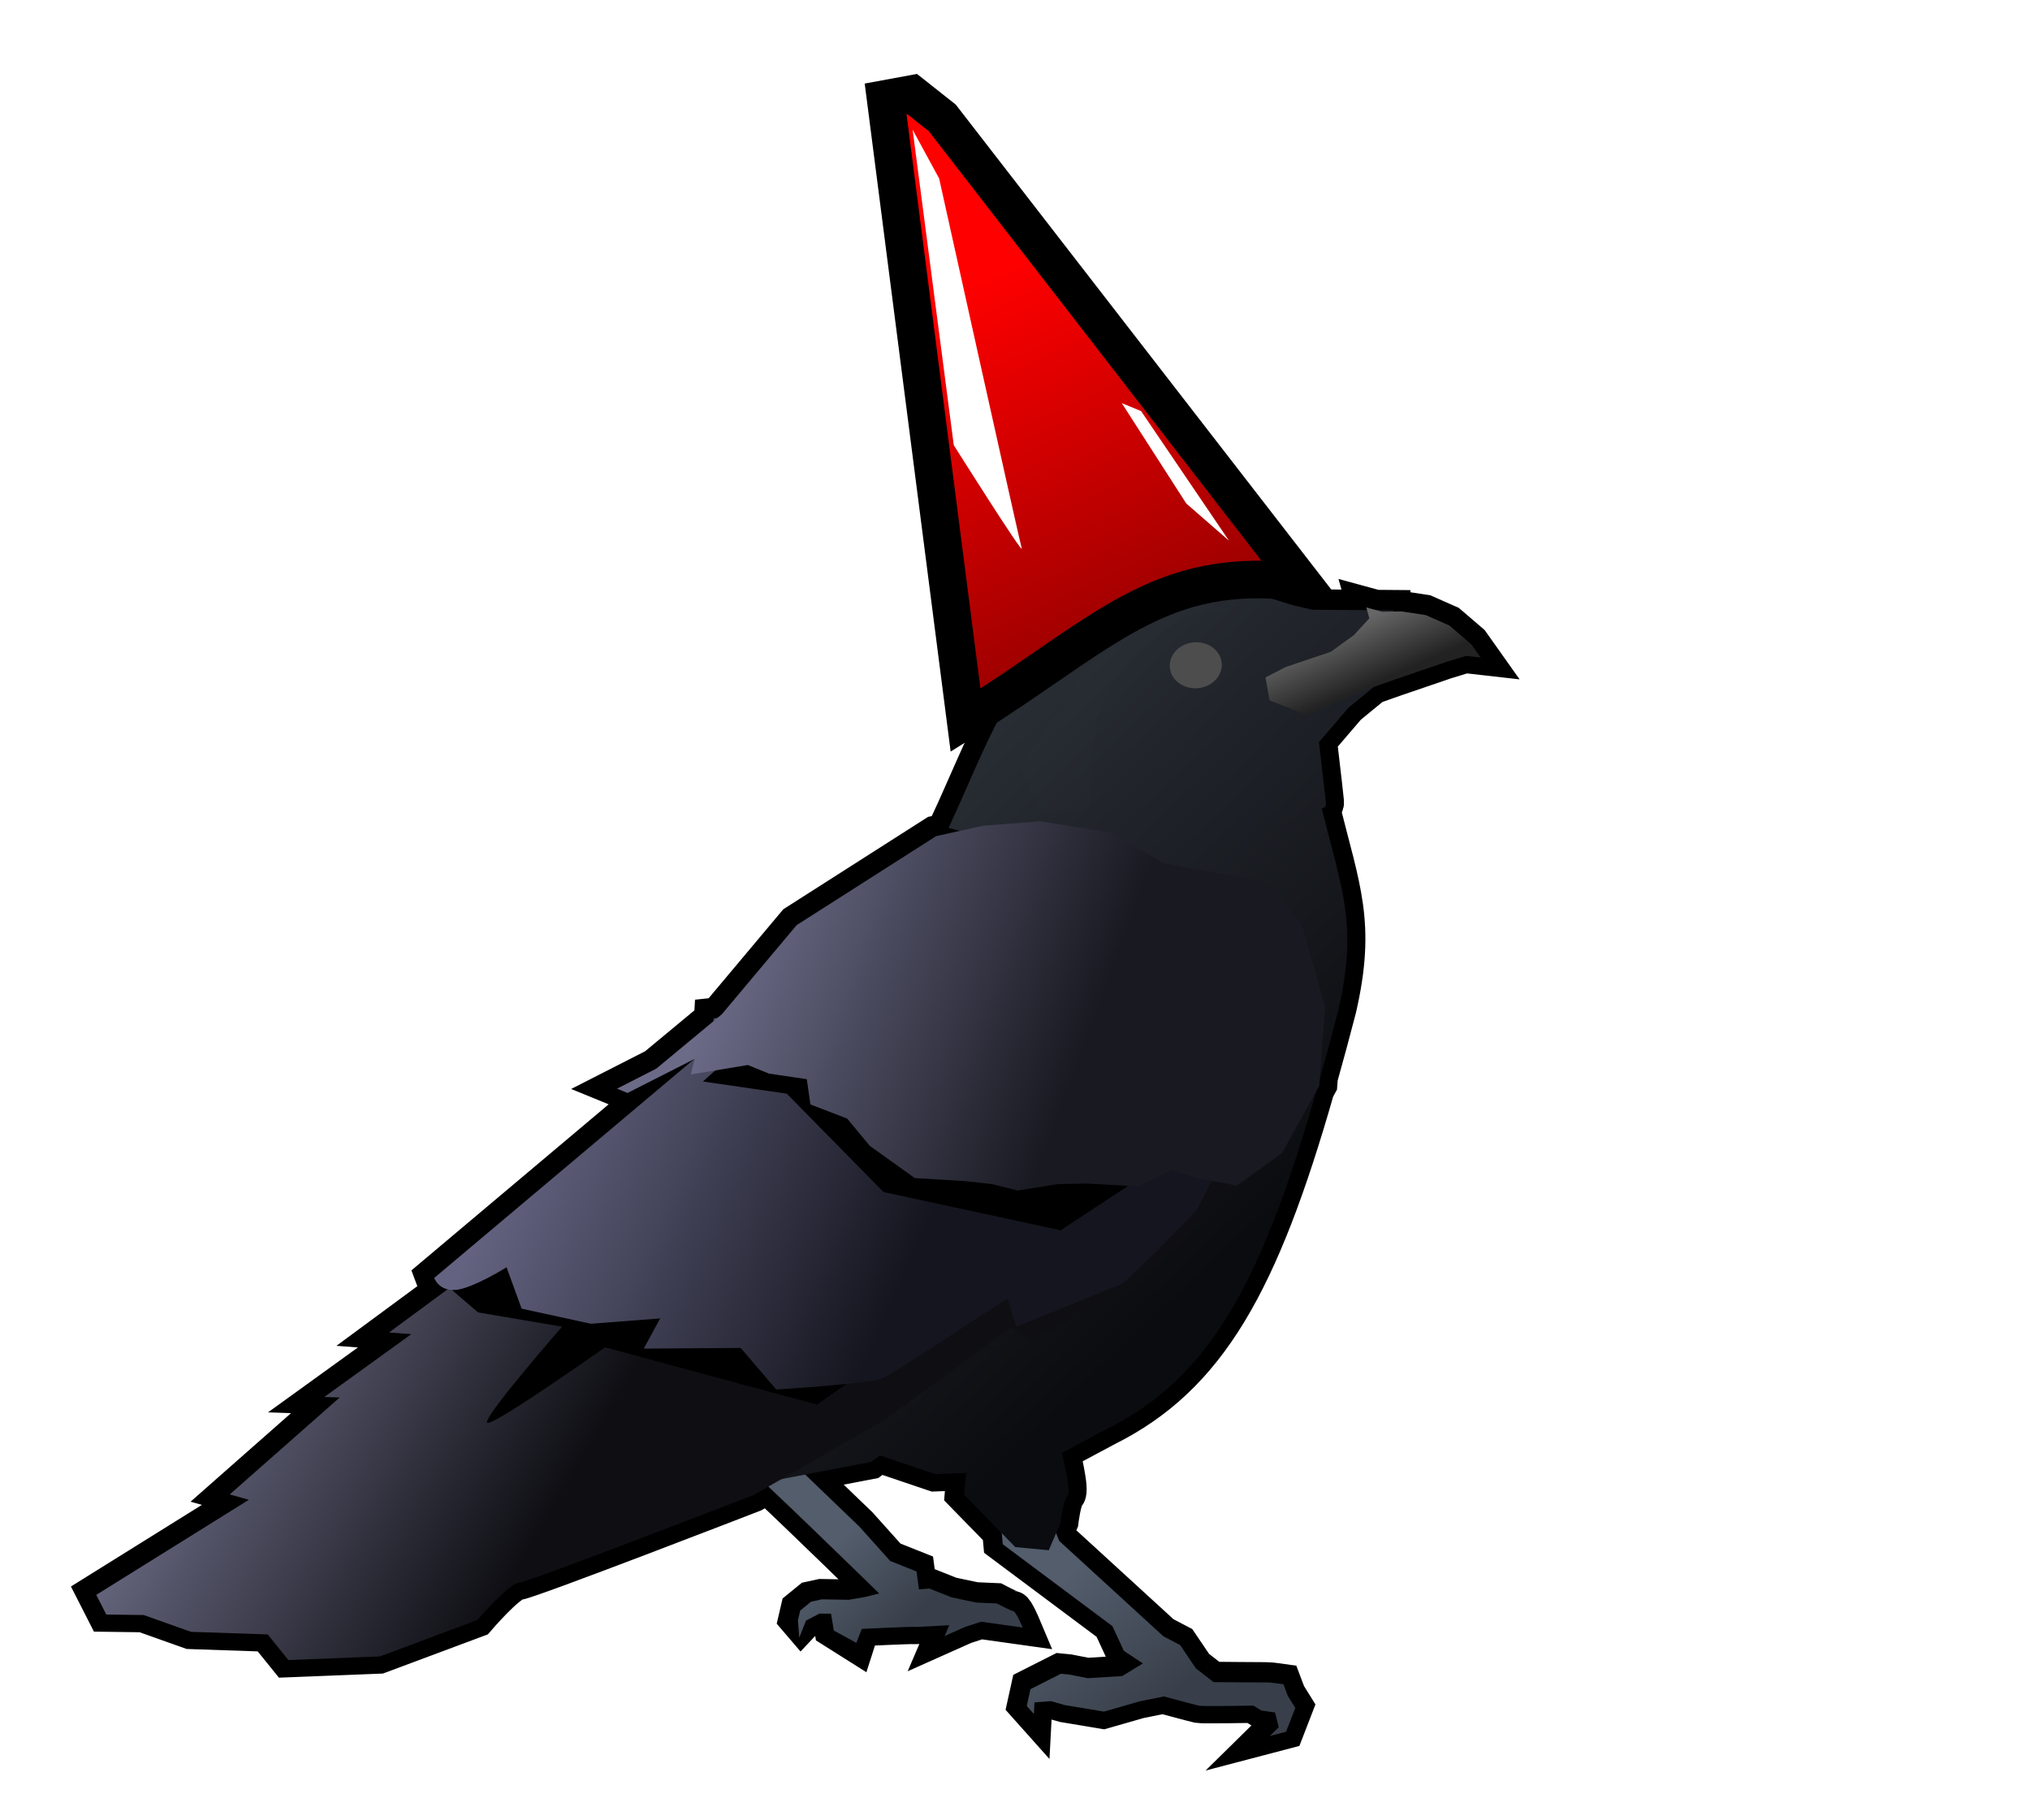 <?xml version="1.0" encoding="UTF-8" standalone="no"?>
<!-- Created with Inkscape (http://www.inkscape.org/) -->

<svg
   width="135mm"
   height="121mm"
   viewBox="0 0 135 121"
   version="1.1"
   id="svg1"
   inkscape:version="1.3.2 (091e20e, 2023-11-25)"
   sodipodi:docname="crow_with_gnome_hat_closed.svg"
   xml:space="preserve"
   xmlns:inkscape="http://www.inkscape.org/namespaces/inkscape"
   xmlns:sodipodi="http://sodipodi.sourceforge.net/DTD/sodipodi-0.dtd"
   xmlns:xlink="http://www.w3.org/1999/xlink"
   xmlns="http://www.w3.org/2000/svg"
   xmlns:svg="http://www.w3.org/2000/svg"><sodipodi:namedview
     id="namedview1"
     pagecolor="#505050"
     bordercolor="#eeeeee"
     borderopacity="1"
     inkscape:showpageshadow="0"
     inkscape:pageopacity="0"
     inkscape:pagecheckerboard="0"
     inkscape:deskcolor="#505050"
     inkscape:document-units="mm"
     inkscape:zoom="5.2940097"
     inkscape:cx="289.95036"
     inkscape:cy="136.475"
     inkscape:window-width="1392"
     inkscape:window-height="1212"
     inkscape:window-x="1583"
     inkscape:window-y="85"
     inkscape:window-maximized="0"
     inkscape:current-layer="layer1" /><defs
     id="defs1"><linearGradient
       id="linearGradient24"
       inkscape:collect="always"><stop
         style="stop-color:#535d6c;stop-opacity:1;"
         offset="0"
         id="stop24" /><stop
         style="stop-color:#383f4a;stop-opacity:1;"
         offset="1"
         id="stop25" /></linearGradient><linearGradient
       id="linearGradient22"
       inkscape:collect="always"><stop
         style="stop-color:#535d6c;stop-opacity:1;"
         offset="0"
         id="stop22" /><stop
         style="stop-color:#383f4a;stop-opacity:1;"
         offset="1"
         id="stop23" /></linearGradient><linearGradient
       id="linearGradient18"
       inkscape:collect="always"><stop
         style="stop-color:#0b0c10;stop-opacity:1;"
         offset="0"
         id="stop18" /><stop
         style="stop-color:#2a2f36;stop-opacity:1;"
         offset="1"
         id="stop19" /></linearGradient><linearGradient
       id="linearGradient15"
       inkscape:collect="always"><stop
         style="stop-color:#0e0e13;stop-opacity:1;"
         offset="0"
         id="stop15" /><stop
         style="stop-color:#62627a;stop-opacity:1;"
         offset="1"
         id="stop16" /></linearGradient><linearGradient
       id="linearGradient13"
       inkscape:collect="always"><stop
         style="stop-color:#15151f;stop-opacity:1;"
         offset="0"
         id="stop13" /><stop
         style="stop-color:#636381;stop-opacity:1;"
         offset="1"
         id="stop14" /></linearGradient><linearGradient
       id="linearGradient11"
       inkscape:collect="always"><stop
         style="stop-color:#191921;stop-opacity:1;"
         offset="0"
         id="stop11" /><stop
         style="stop-color:#6b6b88;stop-opacity:1;"
         offset="1"
         id="stop12" /></linearGradient><linearGradient
       id="linearGradient5"
       inkscape:collect="always"><stop
         style="stop-color:#676767;stop-opacity:1;"
         offset="0"
         id="stop5" /><stop
         style="stop-color:#222222;stop-opacity:1;"
         offset="1"
         id="stop6" /></linearGradient><linearGradient
       inkscape:collect="always"
       xlink:href="#linearGradient5"
       id="linearGradient6"
       x1="95.693"
       y1="119.819"
       x2="97.092"
       y2="123.87"
       gradientUnits="userSpaceOnUse"
       gradientTransform="rotate(-4.397,-938.331,130.893)" /><linearGradient
       inkscape:collect="always"
       xlink:href="#linearGradient11"
       id="linearGradient12"
       x1="76.071"
       y1="142.364"
       x2="53.722"
       y2="132.05"
       gradientUnits="userSpaceOnUse"
       gradientTransform="rotate(-4.397,-938.331,130.893)" /><linearGradient
       inkscape:collect="always"
       xlink:href="#linearGradient13"
       id="linearGradient14"
       x1="61.244"
       y1="160.63"
       x2="37.283"
       y2="147.737"
       gradientUnits="userSpaceOnUse"
       gradientTransform="rotate(-4.397,-938.331,130.893)" /><linearGradient
       inkscape:collect="always"
       xlink:href="#linearGradient15"
       id="linearGradient16"
       x1="38.573"
       y1="171.912"
       x2="19.555"
       y2="158.696"
       gradientUnits="userSpaceOnUse"
       gradientTransform="rotate(-4.397,-938.331,130.893)" /><linearGradient
       inkscape:collect="always"
       xlink:href="#linearGradient18"
       id="linearGradient19"
       x1="75.75"
       y1="62.483"
       x2="51.375"
       y2="32.398"
       gradientUnits="userSpaceOnUse"
       gradientTransform="rotate(-4.397,386.06,33.766)" /><filter
       inkscape:collect="always"
       style="color-interpolation-filters:sRGB"
       id="filter21"
       x="-0.053"
       y="-0.153"
       width="1.105"
       height="1.306"><feGaussianBlur
         inkscape:collect="always"
         stdDeviation="0.789"
         id="feGaussianBlur21" /></filter><filter
       inkscape:collect="always"
       style="color-interpolation-filters:sRGB"
       id="filter22"
       x="-0.135"
       y="-0.304"
       width="1.271"
       height="1.609"><feGaussianBlur
         inkscape:collect="always"
         stdDeviation="1.884"
         id="feGaussianBlur22" /></filter><linearGradient
       inkscape:collect="always"
       xlink:href="#linearGradient22"
       id="linearGradient23"
       x1="66.596"
       y1="80.21"
       x2="72.752"
       y2="89.054"
       gradientUnits="userSpaceOnUse"
       gradientTransform="rotate(-4.397,386.06,33.766)" /><linearGradient
       inkscape:collect="always"
       xlink:href="#linearGradient24"
       id="linearGradient25"
       x1="51.508"
       y1="76.915"
       x2="56.103"
       y2="82.291"
       gradientUnits="userSpaceOnUse"
       gradientTransform="rotate(-4.397,386.06,33.766)" /><filter
       inkscape:collect="always"
       style="color-interpolation-filters:sRGB"
       id="filter25"
       x="-0.203"
       y="-0.225"
       width="1.407"
       height="1.45"><feGaussianBlur
         inkscape:collect="always"
         stdDeviation="1.245"
         id="feGaussianBlur25" /></filter><linearGradient
       inkscape:collect="always"
       xlink:href="#linearGradient18-6"
       id="linearGradient19-8"
       x1="50.72"
       y1="14.607"
       x2="52.154"
       y2="43.462"
       gradientUnits="userSpaceOnUse"
       gradientTransform="rotate(-18.455,67.214,-37.212)" /><linearGradient
       id="linearGradient18-6"
       inkscape:collect="always"><stop
         style="stop-color:#ff0000;stop-opacity:1;"
         offset="0"
         id="stop18-5" /><stop
         style="stop-color:#910000;stop-opacity:1;"
         offset="1"
         id="stop19-7" /></linearGradient><filter
       inkscape:collect="always"
       style="color-interpolation-filters:sRGB"
       id="filter13"
       x="-0.614"
       y="-0.129"
       width="2.228"
       height="1.259"><feGaussianBlur
         inkscape:collect="always"
         stdDeviation="1.624"
         id="feGaussianBlur13" /></filter><filter
       inkscape:collect="always"
       style="color-interpolation-filters:sRGB"
       id="filter14"
       x="-0.666"
       y="-0.251"
       width="2.332"
       height="1.502"><feGaussianBlur
         inkscape:collect="always"
         stdDeviation="1.247"
         id="feGaussianBlur14" /></filter></defs><g
     inkscape:label="Layer 1"
     inkscape:groupmode="layer"
     id="layer1"><path
       id="path10-6"
       style="fill:#000000;fill-opacity:1;stroke:#000000;stroke-width:2.5;stroke-opacity:1;paint-order:markers stroke fill"
       d="m 77.368,38.708 c -1.799,0.173 -2.948,0.844 -5.881,2.327 -4.594,4.071 -5.898,8.409 -8.456,13.91 l 0.745,0.195 -1.575,0.35 -9.274,5.917 -4.974,5.926 -0.291,0.242 -0.254,0.027 -0.011,0.193 -3.804,3.155 -2.612,1.332 0.7,0.286 4.429,-2.248 -17.284,14.549 c 0,0 0.206,0.585 0.895,0.752 l -3.897,2.873 1.48,0.113 -5.787,4.178 1.021,0.035 -7.31,6.444 1.272,0.355 -10.148,6.323 0.666,1.307 2.491,0.034 3.14,1.116 5.104,0.174 1.375,1.704 6.09,-0.242 6.488,-2.422 c 0,0 2.076,-2.422 2.751,-2.474 0.675,-0.052 15.615,-5.839 15.615,-5.839 l 0.973,-0.557 c 2.524,2.37 7.37,7.103 7.37,7.103 l -0.949,0.24 -1.087,0.184 -1.77,-0.031 -0.722,0.156 -0.722,0.589 -0.15,0.645 0.267,0.312 0.269,-0.286 0.898,-0.47 0.768,0.008 0.186,1.12 1.517,0.957 0.342,-1.067 c 0,0 3.324,-0.156 3.459,-0.133 0.135,0.023 2.36,-0.115 2.36,-0.115 l -0.311,0.725 1.355,-0.605 1.074,-0.35 2.765,0.388 c 0,0 -0.449,-1.067 -0.617,-1.087 -0.168,-0.02 -1.107,-0.515 -1.107,-0.515 l -1.372,-0.061 -1.627,-0.342 -1.48,-0.587 -0.697,0.054 -0.158,-1.189 -1.755,-0.699 -2.044,-2.278 -3.606,-3.466 4.39,-0.841 0.577,-0.425 3.677,1.242 2.051,-0.082 -0.117,1.457 2.491,2.551 0.067,0.733 7.291,5.444 0.76,1.643 1.265,0.837 -1.37,0.839 -2.291,0.142 -1.22,-0.239 -0.571,-0.056 -2.023,1.023 -0.247,1.12 0.474,0.531 0.041,-0.77 1.094,-0.084 0.921,0.263 2.603,0.434 2.382,-0.684 1.61,-0.324 c 0,0 2.113,0.572 2.35,0.62 0.237,0.049 3.602,-0.01 3.602,-0.01 l 0.526,0.327 0.911,0.13 0.242,0.982 -0.589,0.579 1.08,-0.283 0.612,-1.582 -0.495,-0.796 -0.294,-0.778 c 0,0 -0.911,-0.13 -1.043,-0.12 -0.133,0.01 -3.605,-0.023 -3.605,-0.023 l -1.171,-0.911 -1.053,-1.554 -1.112,-0.582 -6.926,-6.339 -0.209,-0.515 0.29,-0.677 c 0,0 0.187,-1.538 0.472,-1.789 0.286,-0.251 -0.373,-2.867 -0.373,-2.867 l 3.001,-1.603 c 6.768,-3.38 10.243,-9.603 13.926,-22.48 l 0.188,-0.34 0.034,-0.453 c 0.408,-1.451 0.818,-2.959 1.237,-4.58 1.297,-5.651 0.264,-7.886 -1.107,-13.403 0,0 0.303,-0.023 0.28,-0.326 C 88.106,53.017 87.891,51.205 87.891,51.205 l -0.227,-1.963 1.958,-2.284 1.692,-1.389 1.491,-0.525 3.348,-1.144 1.3,-0.395 0.969,0.11 -0.621,-0.876 -1.463,-1.254 -1.568,-0.692 -1.607,-0.246 -0.525,0.01 -0.006,-0.079 -1.136,-0.009 -0.681,-0.186 0.051,0.181 -3.648,-0.028 -1.241,-0.285 -4.137,-1.282 c -2.075,-0.187 -3.389,-0.263 -4.469,-0.16 z"
       sodipodi:nodetypes="scccccccccccccccccccccccccccccscccccccccccccccccccccccccccccccccccccccccccccccccccccccscccccccccscccccccscccccccsccccccccccccccccccccss" /><path
       style="fill:url(#linearGradient25);fill-opacity:1;stroke-width:2.5;paint-order:markers stroke fill"
       d="m 49.611,97.522 c 0.306,0.077 8.855,8.427 8.855,8.427 l -0.949,0.24 -1.087,0.184 -1.77,-0.031 -0.722,0.156 -0.722,0.589 -0.151,0.645 0.089,1.161 0.446,-1.135 0.898,-0.469 0.768,0.008 0.186,1.12 1.497,0.819 0.362,-0.929 c 0,0 3.324,-0.156 3.459,-0.133 0.135,0.023 2.36,-0.115 2.36,-0.115 l -0.311,0.724 1.355,-0.605 1.074,-0.349 2.765,0.388 c 0,0 -0.449,-1.066 -0.617,-1.087 -0.168,-0.021 -1.107,-0.515 -1.107,-0.515 l -1.372,-0.061 -1.628,-0.342 -1.48,-0.587 -0.696,0.054 -0.158,-1.189 -1.755,-0.699 -2.043,-2.278 -5.367,-5.158 z"
       id="path10" /><path
       style="fill:url(#linearGradient23);fill-opacity:1;stroke-width:2.5;paint-order:markers stroke fill"
       d="m 66.486,100.494 0.201,2.186 7.291,5.444 0.76,1.643 1.265,0.837 -1.37,0.839 -2.291,0.143 -1.219,-0.24 -0.571,-0.056 -2.023,1.023 -0.247,1.12 0.474,0.531 0.041,-0.77 1.094,-0.084 0.921,0.263 2.602,0.434 2.383,-0.684 1.61,-0.324 c 0,0 2.112,0.572 2.35,0.62 0.237,0.049 3.602,-0.01 3.602,-0.01 l 0.526,0.327 0.911,0.13 0.242,0.982 -0.589,0.579 1.079,-0.283 0.612,-1.582 -0.495,-0.796 -0.293,-0.778 c 0,0 -0.911,-0.13 -1.043,-0.12 -0.133,0.01 -3.605,-0.023 -3.605,-0.023 l -1.171,-0.911 -1.054,-1.554 -1.112,-0.582 -6.926,-6.34 -1.648,-4.077 z"
       id="path11" /><path
       style="fill:url(#linearGradient19);fill-opacity:1;stroke-width:2.5;paint-order:markers stroke fill"
       d="m 92.679,40.583 -5.414,-0.041 -1.241,-0.286 -4.137,-1.282 c -5.533,-0.499 -5.656,-0.205 -10.349,2.167 -4.594,4.071 -5.898,8.409 -8.456,13.909 l 4.51,1.177 15.617,6.877 -18.613,21.549 -15.291,14.206 8.636,-1.655 0.577,-0.425 3.677,1.241 2.051,-0.082 -0.117,1.457 3.391,3.473 2.226,0.21 0.775,-1.812 c 0,0 0.187,-1.538 0.472,-1.789 0.286,-0.251 -0.373,-2.867 -0.373,-2.867 l 3.001,-1.602 c 7.65,-3.82 11.092,-11.258 15.385,-27.854 1.297,-5.651 0.264,-7.886 -1.107,-13.403 0,0 0.303,-0.023 0.28,-0.326 -0.023,-0.303 -0.239,-2.115 -0.239,-2.115 l -0.227,-1.964 1.958,-2.284 3.584,-2.943 -0.507,-2.628 z"
       id="path6"
       sodipodi:nodetypes="ccccccccccccccccccsccccscccccc" /><path
       style="opacity:0.065;fill:#ffffff;stroke-width:2.5;paint-order:markers stroke fill;filter:url(#filter25)"
       d="m 79.301,17.2 c 0,0 -2.982,-0.453 -3.246,-0.038 -0.264,0.415 -4.076,1.925 -4.114,2.302 -0.038,0.377 -5.925,7.661 -5.925,7.661 l 1.208,3.019 3.17,0.113 0.34,-3.246 0.793,-3.321 2.151,-3.095 c 0,0 1.925,-1.434 2.415,-1.736 0.491,-0.302 2.755,-1.208 2.755,-1.208 l 1.849,0.038 z"
       id="path25"
       transform="rotate(-4.397,378.591,15.447)" /><ellipse
       style="fill:#4d4d4d;stroke-width:2.5;paint-order:markers stroke fill"
       id="path2"
       cx="75.896"
       cy="50.201"
       rx="1.731"
       ry="1.529"
       transform="rotate(-4.397)" /><path
       style="fill:url(#linearGradient16);fill-opacity:1;stroke-width:2.5;paint-order:markers stroke fill"
       d="m 31.87,84.176 -5.995,4.42 1.479,0.113 -5.787,4.178 1.021,0.035 -7.31,6.445 1.272,0.355 -10.147,6.323 0.666,1.306 2.491,0.035 3.14,1.116 5.104,0.173 1.375,1.704 6.09,-0.242 6.488,-2.422 c 0,0 2.076,-2.422 2.751,-2.474 0.675,-0.052 15.615,-5.839 15.615,-5.839 l 8.668,-4.965 8.461,-6.194 1.315,0.917 3.149,-1.713 4.741,-3.079 2.543,-2.232 1.324,-1.912 5.762,-5.986 -14.697,-4.3 -9.101,2.284 z"
       id="path9" /><path
       style="fill:url(#linearGradient6);fill-opacity:1;stroke-width:2.5;paint-order:markers stroke fill"
       d="m 90.862,40.389 0.203,0.723 -1.023,1.113 -1.54,1.116 -2.989,1.006 -1.35,0.695 0.266,1.531 2.438,0.958 3.972,-1.672 2.014,-0.709 3.348,-1.144 1.3,-0.395 0.969,0.11 -0.621,-0.876 -1.463,-1.254 -1.568,-0.692 -1.607,-0.246 -1.291,0.025 z"
       id="path5" /><path
       style="mix-blend-mode:normal;fill:#000000;stroke-width:2.5;paint-order:markers stroke fill;filter:url(#filter21)"
       d="m 31.021,55.928 -5.637,2.612 1.925,1.925 5.5,1.375 c 0,0 -5.985,5.862 -5.435,5.999 0.55,0.137 8.178,-4.412 8.178,-4.412 l 13.756,4.874 12.099,-7.15 z"
       id="path21"
       sodipodi:nodetypes="ccccscccc"
       transform="rotate(-4.397,378.591,15.447)" /><path
       style="fill:url(#linearGradient14);fill-opacity:1;stroke-width:2.5;paint-order:markers stroke fill"
       d="M 47.364,69.41 28.877,84.972 c 0,0 0.294,0.882 1.419,0.796 1.125,-0.086 3.391,-1.505 3.391,-1.505 l 1.003,2.751 4.602,1.004 4.611,-0.355 -1.09,2.007 6.445,-0.043 2.362,2.76 c 0,0 6.419,-0.38 7.18,-0.778 0.761,-0.398 8.192,-5.268 8.192,-5.268 l 0.597,1.877 c 0,0 6.471,-2.647 6.912,-2.794 0.441,-0.147 5.052,-4.913 5.052,-4.913 l 3.642,-7.067 c 0,0 -3.581,-5.381 -4.619,-5.64 -1.038,-0.26 -15.182,-1.774 -15.182,-1.774 l -15.935,1.678 z"
       id="path8" /><path
       style="mix-blend-mode:normal;fill:#000000;stroke-width:2.5;paint-order:markers stroke fill;filter:url(#filter22)"
       d="m 47.52,43.141 -4.125,3.162 5.5,1.237 5.912,7.012 11.549,3.437 10.449,-5.775 -18.011,-5.225 z"
       id="path22"
       transform="rotate(-4.397,378.591,15.447)" /><path
       style="fill:url(#linearGradient12);fill-opacity:1;stroke-width:2.5;paint-order:markers stroke fill"
       d="m 84.32,58.65 -4.931,-0.865 -2.067,-0.407 -3.434,-1.998 -4.697,-0.77 -3.824,0.294 -3.114,0.692 -9.274,5.917 -4.974,5.926 -4.36,3.616 -2.613,1.332 0.701,0.285 4.464,-2.266 -0.26,1.038 3.798,-0.631 1.401,0.571 2.517,0.372 0.242,1.678 2.448,0.943 1.497,1.808 2.993,2.145 3.296,0.199 1.825,0.199 1.73,0.433 2.682,-0.432 1.92,-0.035 3.408,0.19 1.09,-0.536 1.09,-0.536 1.851,0.536 2.526,0.485 3.002,-2.154 2.483,-4.49 0.389,-5.234 -1.557,-5.536 z"
       id="path7" /><g
       id="g2"
       transform="translate(-2.122,0.707)"><g
         id="g1"
         transform="rotate(-3.638,72.75,25.528)"><path
           style="fill:url(#linearGradient19-8);fill-opacity:1;stroke:#000000;stroke-width:2.5;stroke-dasharray:none;stroke-opacity:1;paint-order:markers stroke fill"
           d="m 62.289,5.159 2.684,41.57 c 9.486,-5.074 13.458,-9.572 22.918,-7.712 L 65.97,6.664 64.062,4.948 Z"
           id="path6-2"
           sodipodi:nodetypes="cccccc" /><path
           style="mix-blend-mode:normal;fill:#ffffff;stroke-width:2.5;paint-order:markers stroke fill;filter:url(#filter13)"
           d="M 85.408,-1.659 79.568,19.734 c 0,0 1.841,9.331 1.904,8.697 0.063,-0.635 4.444,-26.154 4.444,-26.154 z"
           id="path13"
           sodipodi:nodetypes="ccscc"
           transform="matrix(0.819,-0.339,0.289,0.894,-5.518,37.76)" /></g><path
         style="fill:#ffffff;stroke-width:2.5;paint-order:markers stroke fill;filter:url(#filter14)"
         d="m 92.331,22.097 2.297,8.338 2.197,3.595 -3.295,-10.885 z"
         id="path14"
         transform="matrix(0.819,-0.339,0.289,0.894,-5.283,37.642)" /></g></g></svg>

